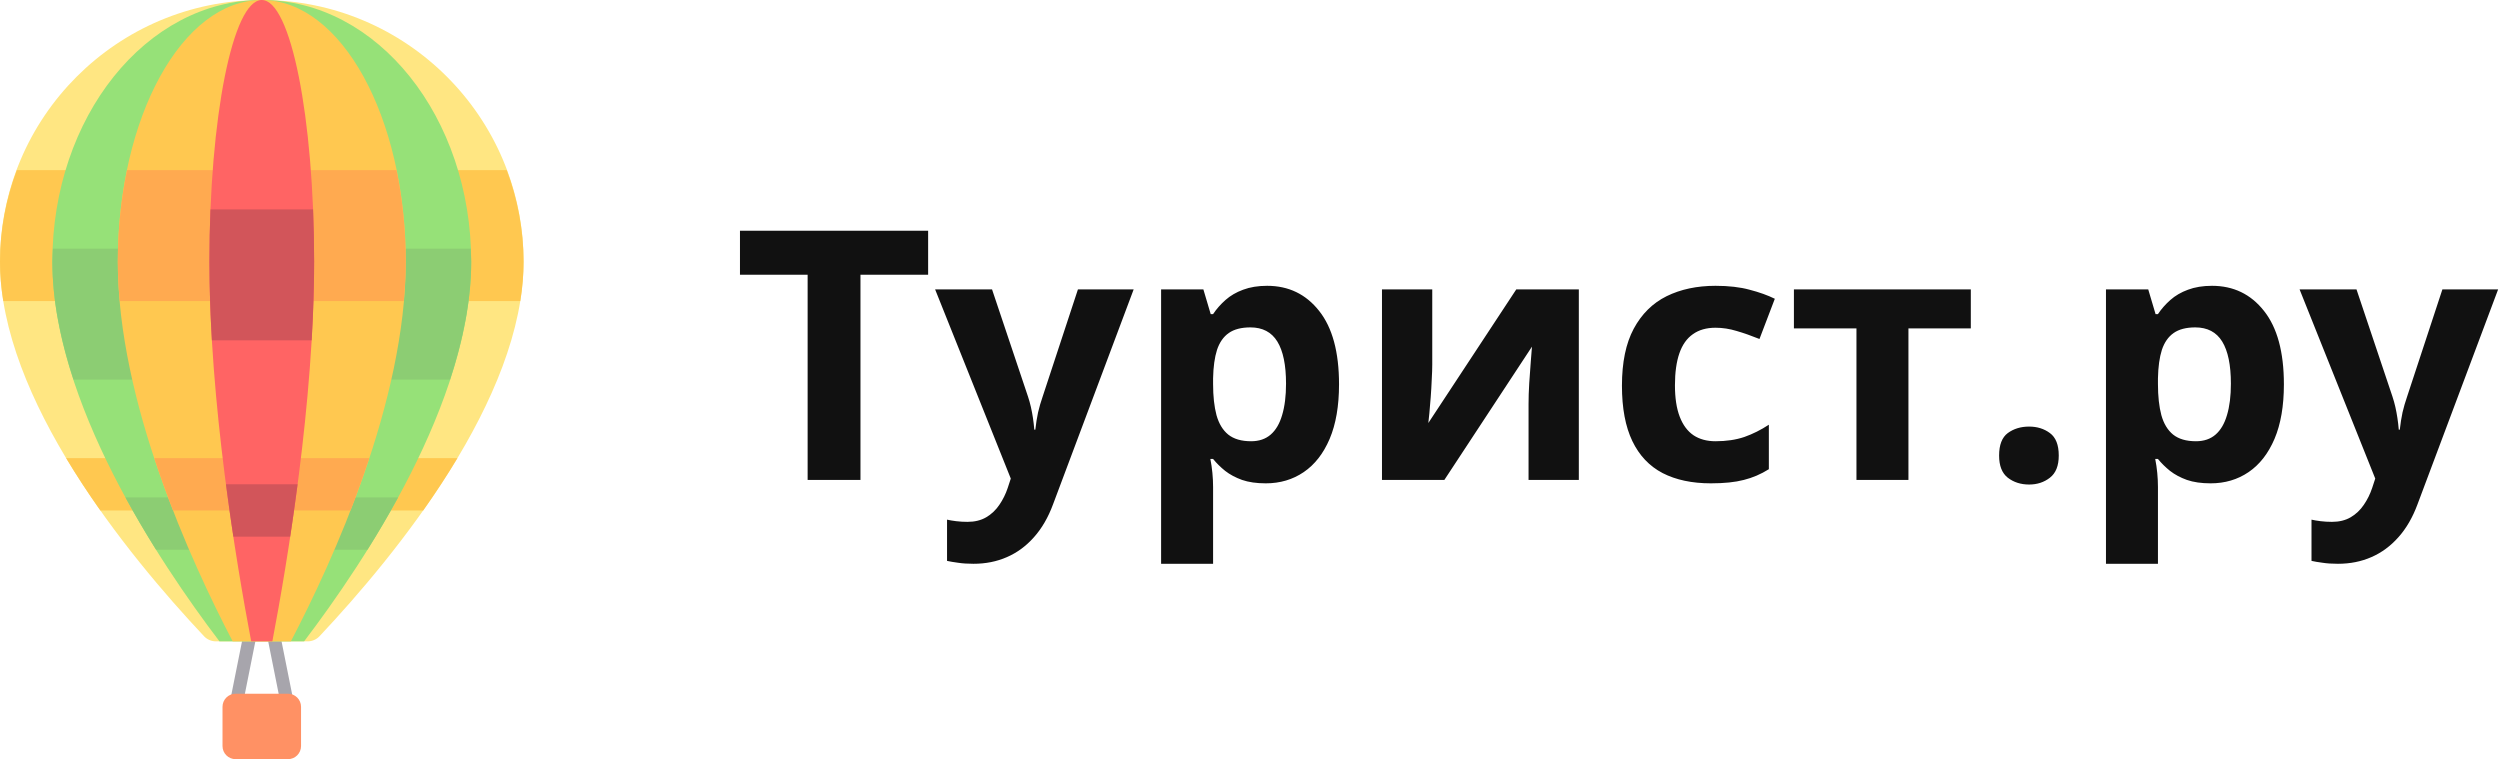<svg width="573" height="174" viewBox="0 0 573 174" fill="none" xmlns="http://www.w3.org/2000/svg">
<path d="M197.219 110H185.109V62.969H169.602V52.891H212.727V62.969H197.219V110ZM214.328 66.328H227.375L235.617 90.898C235.878 91.68 236.099 92.474 236.281 93.281C236.464 94.088 236.62 94.922 236.75 95.781C236.88 96.641 236.984 97.539 237.062 98.477H237.297C237.453 97.07 237.661 95.755 237.922 94.531C238.208 93.307 238.56 92.096 238.977 90.898L247.062 66.328H259.836L241.359 115.586C240.24 118.607 238.781 121.12 236.984 123.125C235.188 125.156 233.117 126.68 230.773 127.695C228.456 128.711 225.904 129.219 223.117 129.219C221.763 129.219 220.591 129.141 219.602 128.984C218.612 128.854 217.766 128.711 217.062 128.555V119.102C217.609 119.232 218.299 119.349 219.133 119.453C219.966 119.557 220.839 119.609 221.75 119.609C223.417 119.609 224.849 119.258 226.047 118.555C227.245 117.852 228.247 116.901 229.055 115.703C229.862 114.531 230.5 113.242 230.969 111.836L231.672 109.688L214.328 66.328ZM290.422 65.508C295.344 65.508 299.315 67.422 302.336 71.25C305.383 75.078 306.906 80.69 306.906 88.086C306.906 93.034 306.19 97.201 304.758 100.586C303.326 103.945 301.346 106.484 298.82 108.203C296.294 109.922 293.391 110.781 290.109 110.781C288 110.781 286.19 110.521 284.68 110C283.169 109.453 281.88 108.763 280.812 107.93C279.745 107.07 278.82 106.159 278.039 105.195H277.414C277.622 106.237 277.779 107.305 277.883 108.398C277.987 109.492 278.039 110.56 278.039 111.602V129.219H266.125V66.328H275.812L277.492 71.992H278.039C278.82 70.82 279.771 69.74 280.891 68.75C282.01 67.76 283.352 66.979 284.914 66.406C286.503 65.807 288.339 65.508 290.422 65.508ZM286.594 75.039C284.51 75.039 282.857 75.469 281.633 76.328C280.409 77.188 279.51 78.477 278.938 80.195C278.391 81.914 278.091 84.088 278.039 86.719V88.008C278.039 90.82 278.299 93.203 278.82 95.156C279.367 97.109 280.266 98.594 281.516 99.609C282.792 100.625 284.536 101.133 286.75 101.133C288.573 101.133 290.07 100.625 291.242 99.609C292.414 98.594 293.286 97.109 293.859 95.156C294.458 93.177 294.758 90.768 294.758 87.93C294.758 83.659 294.094 80.443 292.766 78.281C291.438 76.12 289.38 75.039 286.594 75.039ZM328.273 66.328V83.594C328.273 84.479 328.234 85.599 328.156 86.953C328.104 88.281 328.026 89.635 327.922 91.016C327.818 92.396 327.714 93.633 327.609 94.727C327.505 95.82 327.427 96.562 327.375 96.953L347.531 66.328H361.867V110H350.344V92.578C350.344 91.146 350.396 89.57 350.5 87.852C350.604 86.107 350.721 84.466 350.852 82.93C350.982 81.393 351.073 80.234 351.125 79.453L331.047 110H316.75V66.328H328.273ZM392.141 110.781C387.818 110.781 384.133 110 381.086 108.438C378.039 106.849 375.721 104.401 374.133 101.094C372.544 97.787 371.75 93.555 371.75 88.398C371.75 83.06 372.648 78.711 374.445 75.352C376.268 71.966 378.781 69.479 381.984 67.891C385.214 66.302 388.951 65.508 393.195 65.508C396.216 65.508 398.82 65.807 401.008 66.406C403.221 66.979 405.148 67.669 406.789 68.477L403.273 77.695C401.398 76.94 399.654 76.328 398.039 75.859C396.424 75.365 394.81 75.117 393.195 75.117C391.112 75.117 389.38 75.612 388 76.602C386.62 77.565 385.591 79.023 384.914 80.977C384.237 82.93 383.898 85.378 383.898 88.32C383.898 91.211 384.263 93.607 384.992 95.508C385.721 97.409 386.776 98.828 388.156 99.766C389.536 100.677 391.216 101.133 393.195 101.133C395.669 101.133 397.87 100.807 399.797 100.156C401.724 99.479 403.599 98.542 405.422 97.344V107.539C403.599 108.685 401.685 109.505 399.68 110C397.701 110.521 395.188 110.781 392.141 110.781ZM451.711 75.273H437.414V110H425.5V75.273H411.164V66.328H451.711V75.273ZM458.195 104.414C458.195 101.966 458.859 100.247 460.188 99.258C461.542 98.268 463.169 97.773 465.07 97.773C466.919 97.773 468.508 98.268 469.836 99.258C471.19 100.247 471.867 101.966 471.867 104.414C471.867 106.758 471.19 108.451 469.836 109.492C468.508 110.534 466.919 111.055 465.07 111.055C463.169 111.055 461.542 110.534 460.188 109.492C458.859 108.451 458.195 106.758 458.195 104.414ZM506.984 65.508C511.906 65.508 515.878 67.422 518.898 71.25C521.945 75.078 523.469 80.69 523.469 88.086C523.469 93.034 522.753 97.201 521.32 100.586C519.888 103.945 517.909 106.484 515.383 108.203C512.857 109.922 509.953 110.781 506.672 110.781C504.562 110.781 502.753 110.521 501.242 110C499.732 109.453 498.443 108.763 497.375 107.93C496.307 107.07 495.383 106.159 494.602 105.195H493.977C494.185 106.237 494.341 107.305 494.445 108.398C494.549 109.492 494.602 110.56 494.602 111.602V129.219H482.688V66.328H492.375L494.055 71.992H494.602C495.383 70.82 496.333 69.74 497.453 68.75C498.573 67.76 499.914 66.979 501.477 66.406C503.065 65.807 504.901 65.508 506.984 65.508ZM503.156 75.039C501.073 75.039 499.419 75.469 498.195 76.328C496.971 77.188 496.073 78.477 495.5 80.195C494.953 81.914 494.654 84.088 494.602 86.719V88.008C494.602 90.82 494.862 93.203 495.383 95.156C495.93 97.109 496.828 98.594 498.078 99.609C499.354 100.625 501.099 101.133 503.312 101.133C505.135 101.133 506.633 100.625 507.805 99.609C508.977 98.594 509.849 97.109 510.422 95.156C511.021 93.177 511.32 90.768 511.32 87.93C511.32 83.659 510.656 80.443 509.328 78.281C508 76.12 505.943 75.039 503.156 75.039ZM527.062 66.328H540.109L548.352 90.898C548.612 91.68 548.833 92.474 549.016 93.281C549.198 94.088 549.354 94.922 549.484 95.781C549.615 96.641 549.719 97.539 549.797 98.477H550.031C550.188 97.07 550.396 95.755 550.656 94.531C550.943 93.307 551.294 92.096 551.711 90.898L559.797 66.328H572.57L554.094 115.586C552.974 118.607 551.516 121.12 549.719 123.125C547.922 125.156 545.852 126.68 543.508 127.695C541.19 128.711 538.638 129.219 535.852 129.219C534.497 129.219 533.326 129.141 532.336 128.984C531.346 128.854 530.5 128.711 529.797 128.555V119.102C530.344 119.232 531.034 119.349 531.867 119.453C532.701 119.557 533.573 119.609 534.484 119.609C536.151 119.609 537.583 119.258 538.781 118.555C539.979 117.852 540.982 116.901 541.789 115.703C542.596 114.531 543.234 113.242 543.703 111.836L544.406 109.688L527.062 66.328Z" fill="#111111"/>
<path d="M58.68 146.25H55.62L52.875 159.977V160.125H55.906L58.68 146.25Z" fill="#A7A5AC"/>
<path d="M64.38 146.25H61.32L64.094 160.125H67.155L64.38 146.25Z" fill="#A7A5AC"/>
<path d="M70.507 147C71.542 147 72.529 146.575 73.237 145.822C90.905 127.035 120 91.344 120 60C120 26.863 93.137 0 60 0C26.863 0 0 26.863 0 60C0 91.343 29.095 127.035 46.762 145.822C47.471 146.575 48.458 147 49.492 147H70.507V147Z" fill="#FFE682"/>
<path d="M23.007 117H96.993C99.725 113.137 102.37 109.118 104.84 105H15.16C17.63 109.118 20.275 113.137 23.007 117V117Z" fill="#FFC850"/>
<path d="M0 60C0 62.967 0.263 65.973 0.75 69H119.249C119.736 65.973 120 62.967 120 60C120 52.601 118.596 45.544 116.147 39H3.853C1.404 45.544 0 52.6 0 60V60Z" fill="#FFC850"/>
<path d="M66 174H54C52.343 174 51 172.657 51 171V162C51 160.343 52.343 159 54 159H66C67.657 159 69 160.343 69 162V171C69 172.657 67.657 174 66 174V174Z" fill="#FF9164"/>
<path d="M69.698 147C83.72 128.559 108 92.012 108 60C108 26.863 86.51 0 60 0C33.49 0 12 26.863 12 60C12 92.012 36.28 128.559 50.302 147H69.698V147Z" fill="#96E178"/>
<path d="M91.256 114H28.744C31.025 118.183 33.398 122.194 35.778 126H84.222C86.602 122.194 88.975 118.183 91.256 114Z" fill="#8CCD73"/>
<path d="M103.156 87C106.117 77.97 108 68.816 108 60C108 58.987 107.919 58 107.879 57H12.121C12.082 58 12 58.987 12 60C12 68.816 13.883 77.97 16.844 87H103.156Z" fill="#8CCD73"/>
<path d="M66.668 147C76.307 128.559 93 92.012 93 60C93 26.863 78.225 0 60 0C41.775 0 27 26.863 27 60C27 92.012 43.693 128.559 53.332 147H66.668V147Z" fill="#FFC850"/>
<path d="M84.645 105H35.355C36.716 109.122 38.167 113.134 39.671 117H80.329C81.833 113.133 83.284 109.122 84.645 105Z" fill="#FFAA50"/>
<path d="M27 60C27 62.965 27.186 65.976 27.453 69H92.547C92.814 65.976 93 62.965 93 60C93 52.601 92.228 45.544 90.881 39H29.119C27.772 45.544 27 52.6 27 60V60Z" fill="#FFAA50"/>
<path d="M62.425 147C65.93 128.559 72 92.012 72 60C72 26.863 66.627 0 60 0C53.373 0 48 26.863 48 60C48 92.012 54.07 128.559 57.575 147H62.425V147Z" fill="#FF6464"/>
<path d="M48 60C48 65.893 48.209 71.941 48.566 78H71.434C71.791 71.941 71.999 65.893 71.999 60C71.999 55.89 71.916 51.878 71.758 48H48.24C48.084 51.878 48 55.89 48 60V60Z" fill="#D2555A"/>
<path d="M53.486 123H66.514C67.094 119.173 67.664 115.159 68.209 111H51.791C52.336 115.159 52.906 119.173 53.486 123V123Z" fill="#D2555A"/>
</svg>
